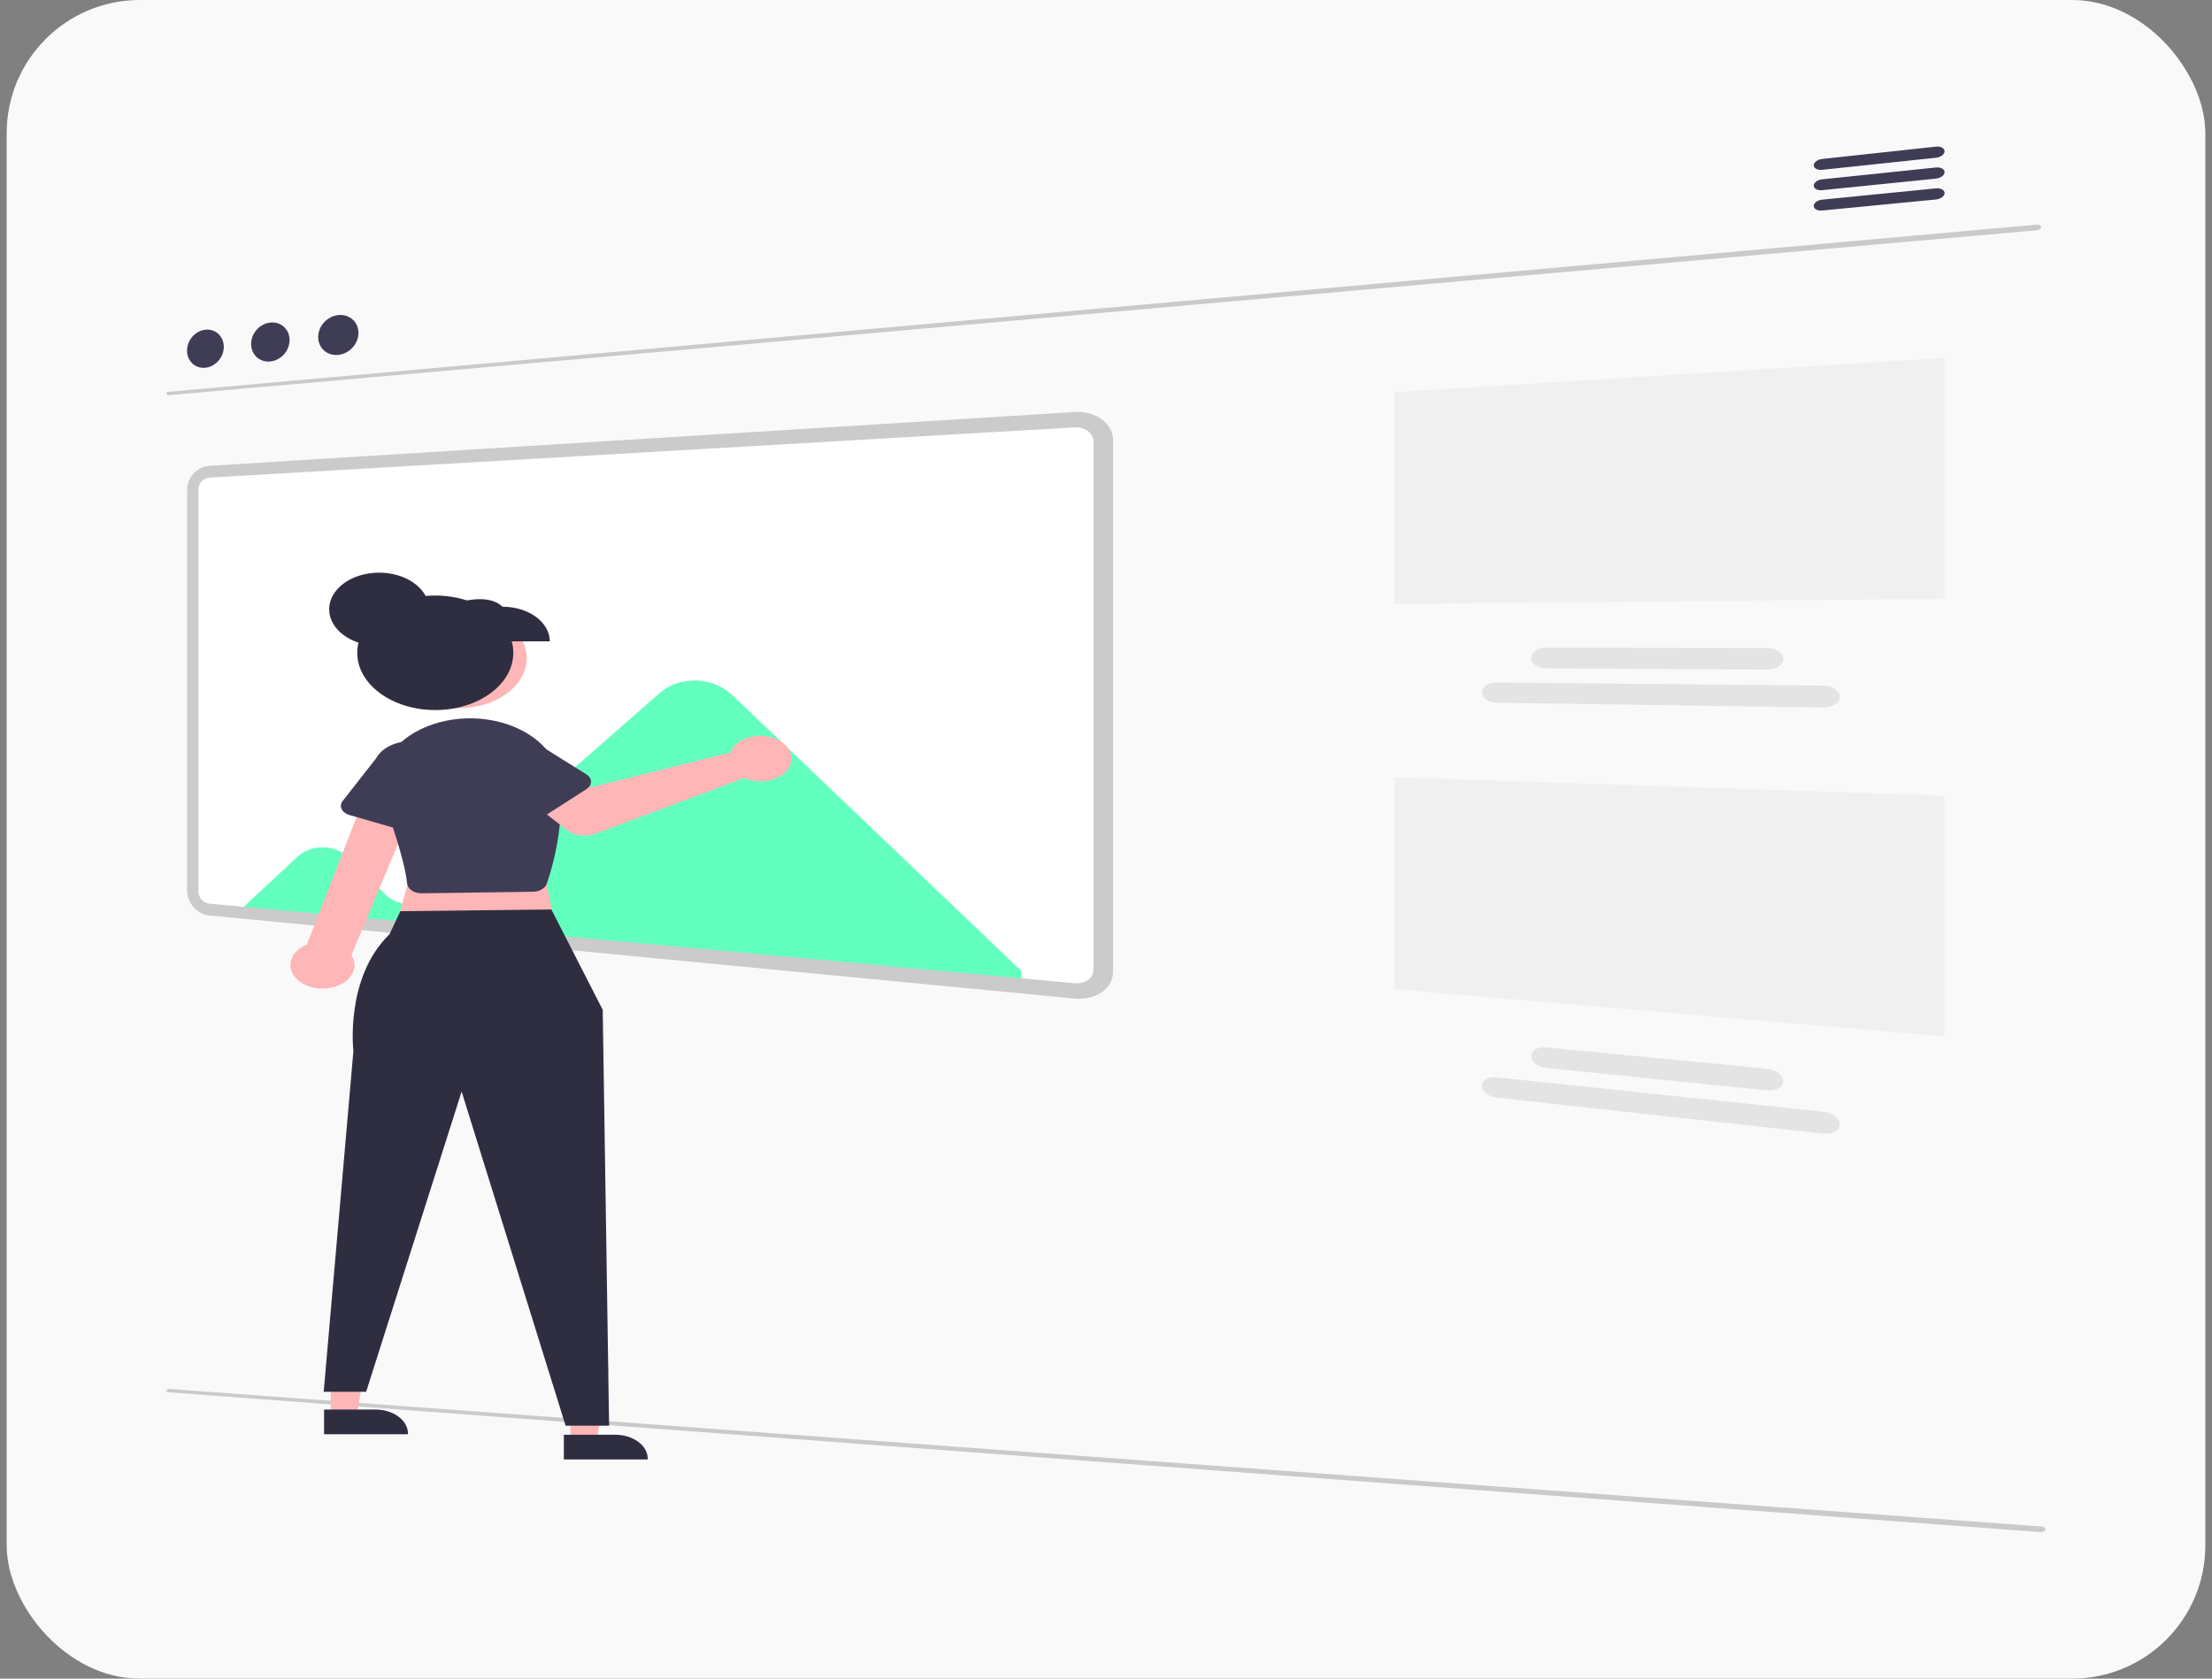 <svg width="166" height="126" viewBox="0 0 166 126" fill="none" xmlns="http://www.w3.org/2000/svg">
<rect x="0" y="0" width="166" height="126" fill="#808080" stroke="none"/>
<rect x="0.5" width="165" height="126" rx="10" fill="#F9F9FA"/>
<g clip-path="url(#clip0_70_2077)">
<path d="M152.837 17.288L12.622 29.667C12.606 29.668 12.589 29.666 12.575 29.661C12.559 29.655 12.546 29.647 12.536 29.637C12.524 29.625 12.515 29.612 12.509 29.599C12.503 29.583 12.5 29.566 12.5 29.55C12.5 29.532 12.503 29.515 12.51 29.499C12.516 29.484 12.525 29.469 12.536 29.456C12.547 29.444 12.56 29.433 12.575 29.425C12.589 29.417 12.605 29.412 12.623 29.411L152.837 16.862C152.881 16.857 152.926 16.859 152.969 16.866C153.008 16.873 153.045 16.886 153.077 16.903C153.108 16.919 153.132 16.94 153.15 16.964C153.168 16.989 153.177 17.016 153.177 17.044C153.177 17.074 153.167 17.103 153.15 17.13C153.132 17.157 153.107 17.183 153.077 17.204C153.046 17.227 153.009 17.245 152.969 17.259C152.928 17.274 152.883 17.284 152.837 17.288Z" fill="#CACACA"/>
<path d="M153.09 114.999L12.59 104.502C12.574 104.501 12.558 104.496 12.545 104.489C12.532 104.481 12.521 104.47 12.515 104.459C12.507 104.446 12.502 104.432 12.501 104.417C12.499 104.401 12.501 104.384 12.506 104.368C12.511 104.351 12.519 104.335 12.53 104.32C12.541 104.306 12.554 104.293 12.569 104.282C12.583 104.272 12.599 104.264 12.617 104.259C12.632 104.253 12.65 104.251 12.667 104.252L153.217 114.582C153.262 114.585 153.305 114.594 153.345 114.608C153.381 114.621 153.413 114.639 153.439 114.661C153.464 114.681 153.482 114.706 153.492 114.732C153.502 114.759 153.503 114.788 153.494 114.815C153.485 114.844 153.467 114.871 153.443 114.894C153.417 114.918 153.385 114.939 153.349 114.955C153.312 114.972 153.27 114.984 153.227 114.992C153.182 114.999 153.136 115.002 153.09 114.999Z" fill="#CACACA"/>
<path d="M15.406 24.749C15.589 24.729 15.776 24.747 15.944 24.803C16.118 24.862 16.269 24.951 16.386 25.061C16.52 25.188 16.621 25.332 16.685 25.486C16.759 25.663 16.796 25.848 16.794 26.034C16.794 26.227 16.757 26.419 16.685 26.604C16.618 26.776 16.517 26.94 16.386 27.09C16.269 27.226 16.119 27.344 15.944 27.44C15.787 27.527 15.602 27.583 15.406 27.604C15.224 27.622 15.038 27.601 14.871 27.544C14.7 27.483 14.551 27.393 14.436 27.282C14.305 27.155 14.206 27.012 14.144 26.86C14.071 26.684 14.035 26.502 14.037 26.319C14.037 26.128 14.072 25.939 14.144 25.755C14.209 25.585 14.307 25.422 14.436 25.273C14.551 25.137 14.699 25.018 14.871 24.92C15.028 24.832 15.211 24.773 15.406 24.749Z" fill="#3F3D56"/>
<path d="M20.279 24.213C20.469 24.191 20.664 24.21 20.841 24.266C21.022 24.326 21.181 24.416 21.304 24.529C21.444 24.658 21.55 24.805 21.616 24.962C21.694 25.144 21.733 25.333 21.731 25.523C21.731 25.72 21.692 25.917 21.616 26.107C21.546 26.283 21.441 26.45 21.304 26.604C21.181 26.743 21.024 26.865 20.842 26.963C20.676 27.053 20.483 27.111 20.279 27.133C20.088 27.151 19.894 27.131 19.719 27.072C19.541 27.011 19.385 26.919 19.264 26.805C19.127 26.676 19.023 26.53 18.957 26.374C18.882 26.195 18.844 26.008 18.845 25.821C18.845 25.626 18.883 25.432 18.957 25.244C19.026 25.07 19.129 24.903 19.263 24.75C19.384 24.611 19.538 24.488 19.718 24.389C19.883 24.298 20.075 24.237 20.279 24.213Z" fill="#3F3D56"/>
<path d="M25.378 23.65C25.578 23.627 25.782 23.646 25.968 23.703C26.156 23.763 26.322 23.855 26.452 23.972C26.598 24.103 26.709 24.253 26.78 24.414C26.861 24.599 26.902 24.793 26.9 24.987C26.9 25.19 26.86 25.391 26.78 25.585C26.706 25.766 26.596 25.938 26.452 26.095C26.322 26.239 26.159 26.364 25.968 26.464C25.794 26.556 25.591 26.616 25.378 26.639C25.179 26.659 24.976 26.638 24.792 26.578C24.606 26.517 24.442 26.423 24.315 26.306C24.172 26.175 24.064 26.026 23.995 25.866C23.916 25.683 23.876 25.492 23.878 25.3C23.878 25.1 23.917 24.901 23.995 24.71C24.067 24.53 24.175 24.359 24.315 24.203C24.442 24.059 24.604 23.934 24.792 23.832C24.965 23.738 25.166 23.675 25.378 23.65Z" fill="#3F3D56"/>
<path d="M145.281 11.842L136.731 12.749C136.651 12.758 136.57 12.755 136.491 12.742C136.42 12.73 136.353 12.707 136.295 12.675C136.239 12.645 136.194 12.605 136.163 12.56C136.131 12.513 136.114 12.461 136.115 12.408C136.115 12.351 136.132 12.296 136.163 12.244C136.195 12.191 136.24 12.143 136.295 12.101C136.352 12.057 136.418 12.02 136.491 11.992C136.566 11.963 136.647 11.943 136.731 11.934L145.28 11.006C145.364 10.996 145.45 10.998 145.533 11.011C145.608 11.023 145.678 11.046 145.74 11.078C145.8 11.11 145.848 11.151 145.882 11.199C145.915 11.247 145.932 11.3 145.931 11.354C145.93 11.412 145.913 11.47 145.88 11.522C145.845 11.577 145.798 11.628 145.74 11.671C145.616 11.763 145.455 11.823 145.28 11.842L145.281 11.842Z" fill="#3F3D56"/>
<path d="M145.28 13.408L136.731 14.276C136.651 14.285 136.569 14.282 136.491 14.269C136.42 14.257 136.353 14.234 136.295 14.202C136.239 14.171 136.194 14.132 136.163 14.086C136.13 14.038 136.114 13.985 136.114 13.932C136.115 13.875 136.131 13.82 136.163 13.768C136.195 13.716 136.24 13.667 136.295 13.626C136.352 13.582 136.418 13.546 136.491 13.519C136.566 13.49 136.647 13.47 136.731 13.462L145.28 12.572C145.364 12.563 145.45 12.565 145.533 12.579C145.608 12.591 145.678 12.614 145.74 12.647C145.799 12.678 145.846 12.718 145.88 12.765C145.914 12.814 145.931 12.868 145.931 12.923C145.93 12.981 145.913 13.038 145.879 13.091C145.845 13.146 145.798 13.195 145.74 13.238C145.616 13.33 145.454 13.389 145.28 13.407L145.28 13.408Z" fill="#3F3D56"/>
<path d="M145.28 14.974L136.731 15.803C136.651 15.811 136.569 15.808 136.491 15.794C136.42 15.782 136.353 15.758 136.295 15.726C136.238 15.695 136.192 15.654 136.161 15.607C136.13 15.56 136.114 15.509 136.114 15.457C136.115 15.4 136.131 15.345 136.163 15.294C136.195 15.241 136.24 15.193 136.295 15.151C136.352 15.108 136.418 15.072 136.491 15.044C136.566 15.016 136.647 14.997 136.731 14.988L145.28 14.139C145.365 14.13 145.45 14.133 145.533 14.147C145.608 14.159 145.678 14.183 145.74 14.216C145.799 14.247 145.846 14.288 145.88 14.335C145.914 14.384 145.931 14.438 145.931 14.493C145.93 14.551 145.913 14.608 145.879 14.661C145.845 14.715 145.798 14.765 145.74 14.808C145.616 14.899 145.454 14.957 145.28 14.975L145.28 14.974Z" fill="#3F3D56"/>
<path d="M104.633 29.438L145.931 26.871V44.938L104.633 45.334V29.438Z" fill="#F0F0F0"/>
<path d="M136.815 53.106L112.288 52.748C112.005 52.745 111.735 52.661 111.533 52.515C111.437 52.445 111.359 52.362 111.305 52.27C111.25 52.177 111.222 52.076 111.222 51.974C111.221 51.872 111.25 51.772 111.305 51.68C111.359 51.589 111.436 51.508 111.533 51.44C111.631 51.371 111.746 51.317 111.872 51.28C112.005 51.242 112.146 51.223 112.288 51.225L136.814 51.462C136.981 51.463 137.145 51.487 137.3 51.531C137.447 51.573 137.582 51.634 137.698 51.712C137.811 51.786 137.902 51.876 137.967 51.976C138.032 52.077 138.066 52.187 138.066 52.298C138.066 52.409 138.032 52.519 137.967 52.618C137.902 52.717 137.811 52.805 137.698 52.877C137.581 52.952 137.446 53.01 137.3 53.048C137.145 53.089 136.98 53.108 136.814 53.105L136.815 53.106Z" fill="#E4E4E4"/>
<path d="M132.601 50.265L115.997 50.163C115.851 50.162 115.706 50.141 115.571 50.1C115.442 50.061 115.324 50.004 115.224 49.933C115.125 49.863 115.045 49.78 114.99 49.688C114.934 49.593 114.904 49.491 114.904 49.388C114.904 49.285 114.934 49.184 114.99 49.089C115.045 48.998 115.125 48.915 115.224 48.845C115.324 48.775 115.442 48.719 115.571 48.681C115.706 48.641 115.851 48.621 115.997 48.621L132.601 48.642C132.763 48.642 132.924 48.664 133.075 48.706C133.218 48.747 133.349 48.806 133.463 48.881C133.573 48.954 133.662 49.043 133.725 49.141C133.788 49.24 133.821 49.349 133.821 49.458C133.821 49.568 133.788 49.676 133.725 49.775C133.662 49.873 133.573 49.961 133.463 50.033C133.349 50.107 133.218 50.166 133.075 50.205C132.923 50.246 132.763 50.267 132.601 50.266L132.601 50.265Z" fill="#E4E4E4"/>
<path d="M104.633 58.344L145.931 59.726V77.793L104.633 74.239V58.344Z" fill="#F0F0F0"/>
<path d="M136.815 85.088L112.288 82.385C112.142 82.368 112.001 82.332 111.872 82.279C111.745 82.226 111.63 82.159 111.533 82.079C111.437 82 111.36 81.91 111.305 81.813C111.251 81.716 111.222 81.612 111.222 81.508C111.221 81.409 111.249 81.311 111.305 81.221C111.358 81.137 111.436 81.063 111.533 81.004C111.633 80.944 111.748 80.901 111.872 80.877C112.008 80.851 112.15 80.846 112.288 80.861L136.814 83.443C136.984 83.462 137.149 83.501 137.3 83.559C137.448 83.616 137.583 83.69 137.698 83.778C137.81 83.862 137.901 83.961 137.967 84.069C138.031 84.173 138.065 84.286 138.066 84.4C138.067 84.508 138.033 84.615 137.967 84.711C137.903 84.803 137.811 84.882 137.698 84.944C137.58 85.008 137.444 85.053 137.3 85.076C137.141 85.103 136.976 85.106 136.814 85.088L136.815 85.088Z" fill="#E4E4E4"/>
<path d="M132.601 81.845L115.997 80.155C115.848 80.139 115.703 80.104 115.571 80.051C115.441 79.999 115.324 79.931 115.224 79.85C115.126 79.772 115.047 79.681 114.99 79.583C114.934 79.486 114.905 79.381 114.904 79.275C114.903 79.175 114.933 79.076 114.99 78.985C115.045 78.899 115.124 78.824 115.224 78.763C115.325 78.702 115.444 78.657 115.571 78.632C115.71 78.605 115.855 78.599 115.997 78.613L132.601 80.222C132.766 80.238 132.927 80.275 133.075 80.331C133.219 80.386 133.35 80.457 133.463 80.543C133.572 80.626 133.661 80.722 133.725 80.828C133.787 80.931 133.82 81.042 133.821 81.154C133.822 81.261 133.789 81.366 133.725 81.462C133.663 81.553 133.573 81.632 133.463 81.694C133.347 81.758 133.215 81.805 133.075 81.829C132.92 81.856 132.759 81.862 132.601 81.845V81.845Z" fill="#E4E4E4"/>
<path d="M80.642 74.376L15.711 68.275C15.534 68.256 15.367 68.205 15.224 68.127C15.067 68.041 14.932 67.935 14.828 67.813C14.71 67.679 14.62 67.532 14.561 67.379C14.496 67.213 14.463 67.041 14.463 66.868V36.773C14.463 36.601 14.496 36.43 14.561 36.265C14.62 36.114 14.71 35.971 14.828 35.84C14.932 35.722 15.067 35.62 15.224 35.539C15.368 35.465 15.536 35.42 15.711 35.408L80.642 31.506C80.92 31.489 81.2 31.516 81.462 31.586C81.725 31.657 81.962 31.769 82.159 31.914C82.359 32.061 82.517 32.236 82.623 32.428C82.737 32.636 82.795 32.858 82.794 33.082V72.872C82.795 73.094 82.737 73.315 82.623 73.52C82.517 73.709 82.36 73.879 82.159 74.019C81.965 74.155 81.731 74.258 81.475 74.32C81.207 74.384 80.922 74.403 80.642 74.376Z" fill="white"/>
<path d="M54.968 52.184C54.794 52.018 54.598 51.865 54.382 51.727C54.177 51.596 53.954 51.482 53.716 51.386C53.486 51.293 53.243 51.219 52.991 51.166C52.744 51.115 52.488 51.085 52.231 51.078C51.976 51.071 51.721 51.087 51.472 51.125C51.224 51.163 50.982 51.222 50.753 51.302C50.518 51.383 50.297 51.483 50.092 51.601C49.88 51.723 49.685 51.861 49.512 52.014L32.04 67.338C31.839 67.519 31.58 67.662 31.287 67.755C31.018 67.837 30.725 67.868 30.436 67.843C30.134 67.815 29.844 67.736 29.59 67.613C29.299 67.471 29.049 67.289 28.851 67.077L26.537 64.635C26.271 64.346 25.93 64.097 25.532 63.905C25.193 63.741 24.805 63.639 24.401 63.608C24.017 63.581 23.631 63.629 23.281 63.747C22.897 63.88 22.563 64.078 22.305 64.325L18.118 68.222L76.65 73.645V72.883L54.968 52.184Z" fill="#63FFBE"/>
<path d="M80.642 74.951L15.711 68.716C15.474 68.691 15.25 68.622 15.059 68.516C14.848 68.401 14.669 68.258 14.529 68.095C14.372 67.915 14.252 67.719 14.173 67.513C14.086 67.291 14.042 67.061 14.042 66.83V36.795C14.042 36.565 14.086 36.337 14.173 36.116C14.251 35.914 14.371 35.722 14.529 35.546C14.668 35.388 14.848 35.252 15.058 35.143C15.251 35.044 15.476 34.983 15.711 34.966L80.642 30.929C81.015 30.905 81.391 30.941 81.743 31.035C82.095 31.129 82.415 31.278 82.679 31.473C82.948 31.67 83.16 31.905 83.303 32.163C83.457 32.442 83.535 32.741 83.533 33.042V72.937C83.535 73.235 83.457 73.531 83.303 73.807C83.161 74.06 82.949 74.288 82.679 74.477C82.417 74.659 82.103 74.796 81.76 74.879C81.399 74.964 81.017 74.988 80.642 74.951L80.642 74.951ZM15.711 35.849C15.595 35.857 15.485 35.886 15.389 35.935C15.286 35.988 15.197 36.056 15.127 36.133C15.05 36.22 14.99 36.314 14.951 36.414C14.908 36.523 14.886 36.636 14.886 36.749V66.903C14.886 67.018 14.908 67.131 14.951 67.241C14.99 67.343 15.05 67.439 15.127 67.528C15.197 67.608 15.286 67.679 15.39 67.736C15.484 67.787 15.595 67.821 15.711 67.833L80.642 73.799C80.827 73.817 81.014 73.804 81.191 73.761C81.359 73.72 81.513 73.652 81.641 73.562C81.773 73.469 81.877 73.358 81.946 73.233C82.021 73.098 82.059 72.953 82.058 72.807V33.121C82.059 32.974 82.021 32.828 81.946 32.691C81.876 32.564 81.773 32.449 81.641 32.352C81.512 32.256 81.355 32.182 81.183 32.136C81.01 32.089 80.826 32.07 80.642 32.081L15.711 35.849Z" fill="#CBCBCB"/>
<path d="M24.818 106.269L26.77 106.269L27.699 100.742L24.818 100.742L24.818 106.269Z" fill="#FFB6B6"/>
<path d="M24.32 105.801L28.165 105.801C28.814 105.801 29.438 105.99 29.897 106.327C30.357 106.665 30.615 107.122 30.615 107.599V107.657L24.32 107.658L24.32 105.801Z" fill="#2F2E41"/>
<path d="M42.812 108.16L44.764 108.159L45.693 102.633L42.812 102.633L42.812 108.16Z" fill="#FFB6B6"/>
<path d="M42.314 107.692L46.159 107.691C46.809 107.691 47.432 107.881 47.891 108.218C48.351 108.555 48.609 109.013 48.609 109.49V109.548L42.314 109.548L42.314 107.692Z" fill="#2F2E41"/>
<path d="M40.455 63.761L41.729 69.721L29.627 69.838L31.219 64.111L40.455 63.761Z" fill="#FFB6B6"/>
<path d="M41.378 68.266L45.232 75.798L45.71 107.014H42.446L34.643 81.934L27.477 104.469H24.292L26.521 78.895C26.521 78.895 25.864 73.383 29.229 70.13L30.047 68.394L41.378 68.266Z" fill="#2F2E41"/>
<path d="M24.844 74.138C25.181 74.07 25.494 73.95 25.76 73.784C26.027 73.618 26.24 73.412 26.386 73.179C26.532 72.946 26.607 72.692 26.605 72.436C26.603 72.18 26.524 71.927 26.375 71.695L31.523 59.376L27.736 58.825L23.027 70.9C22.514 71.111 22.123 71.452 21.93 71.859C21.736 72.267 21.753 72.712 21.976 73.111C22.2 73.51 22.616 73.835 23.144 74.025C23.673 74.214 24.278 74.254 24.844 74.138Z" fill="#FFB6B6"/>
<path d="M31.634 67.052C31.564 67.052 31.493 67.047 31.424 67.037C31.191 67.003 30.979 66.914 30.822 66.783C30.665 66.653 30.57 66.488 30.552 66.314C30.432 65.111 29.839 63.017 28.789 60.09C28.435 59.095 28.513 58.044 29.014 57.084C29.514 56.123 30.412 55.302 31.58 54.735C32.749 54.168 34.13 53.883 35.53 53.921C36.93 53.959 38.278 54.318 39.387 54.947C40.096 55.346 40.689 55.846 41.128 56.417C41.567 56.989 41.844 57.62 41.943 58.272C42.465 61.645 41.481 65.032 41.034 66.331C40.975 66.501 40.842 66.652 40.655 66.76C40.468 66.869 40.238 66.93 40 66.934L31.657 67.052C31.65 67.052 31.642 67.052 31.634 67.052Z" fill="#3F3D56"/>
<path d="M54.941 56.232C54.891 56.314 54.85 56.4 54.818 56.487L44.376 59.091L42.358 57.797L39.3 59.777L42.569 62.322C42.833 62.528 43.181 62.665 43.56 62.713C43.939 62.761 44.33 62.718 44.672 62.589L55.846 58.4C56.25 58.582 56.72 58.669 57.194 58.651C57.667 58.632 58.121 58.507 58.496 58.294C58.871 58.081 59.148 57.79 59.292 57.458C59.435 57.127 59.438 56.771 59.299 56.438C59.16 56.105 58.886 55.812 58.515 55.596C58.143 55.38 57.69 55.252 57.217 55.23C56.744 55.208 56.273 55.292 55.866 55.471C55.46 55.649 55.137 55.915 54.941 56.232Z" fill="#FFB6B6"/>
<path d="M44.012 59.233L40.205 61.673C40.097 61.742 39.969 61.794 39.832 61.824C39.694 61.854 39.549 61.862 39.406 61.847C39.264 61.832 39.128 61.795 39.007 61.738C38.886 61.681 38.783 61.605 38.705 61.517L35.982 58.405C35.501 57.996 35.261 57.464 35.314 56.926C35.367 56.387 35.708 55.886 36.264 55.532C36.819 55.178 37.543 55 38.277 55.037C39.011 55.074 39.695 55.324 40.179 55.73L44.003 58.121C44.112 58.189 44.2 58.274 44.261 58.37C44.322 58.465 44.353 58.57 44.354 58.675C44.355 58.781 44.325 58.885 44.266 58.981C44.207 59.078 44.12 59.163 44.012 59.233Z" fill="#3F3D56"/>
<path d="M30.922 62.53L26.217 61.174C26.084 61.135 25.963 61.076 25.863 61C25.763 60.924 25.687 60.833 25.639 60.733C25.591 60.634 25.574 60.528 25.587 60.423C25.6 60.318 25.644 60.216 25.716 60.124L28.226 56.918C28.498 56.416 29.031 56.015 29.707 55.801C30.383 55.587 31.146 55.579 31.83 55.778C32.514 55.977 33.063 56.367 33.356 56.862C33.649 57.358 33.662 57.918 33.393 58.42L32.263 62.012C32.23 62.115 32.168 62.211 32.08 62.295C31.992 62.379 31.881 62.447 31.754 62.496C31.627 62.546 31.486 62.574 31.343 62.58C31.199 62.586 31.055 62.569 30.922 62.53Z" fill="#3F3D56"/>
<path d="M34.409 53.162C37.235 53.162 39.526 51.481 39.526 49.407C39.526 47.333 37.235 45.651 34.409 45.651C31.583 45.651 29.292 47.333 29.292 49.407C29.292 51.481 31.583 53.162 34.409 53.162Z" fill="#FFB6B6"/>
<path d="M41.259 48.141H33.134V45.541C34.917 45.021 36.663 44.579 37.718 45.541C38.657 45.541 39.558 45.815 40.222 46.303C40.886 46.79 41.259 47.451 41.259 48.141Z" fill="#2F2E41"/>
<path d="M32.666 53.297C35.9 53.297 38.521 51.373 38.521 49C38.521 46.626 35.9 44.702 32.666 44.702C29.432 44.702 26.81 46.626 26.81 49C26.81 51.373 29.432 53.297 32.666 53.297Z" fill="#2F2E41"/>
<path d="M28.45 48.484C30.519 48.484 32.197 47.253 32.197 45.734C32.197 44.215 30.519 42.983 28.45 42.983C26.38 42.983 24.702 44.215 24.702 45.734C24.702 47.253 26.38 48.484 28.45 48.484Z" fill="#2F2E41"/>
</g>
<defs>
<clipPath id="clip0_70_2077">
<rect width="141" height="104" fill="white" transform="translate(12.5 11)"/>
</clipPath>
</defs>
</svg>
